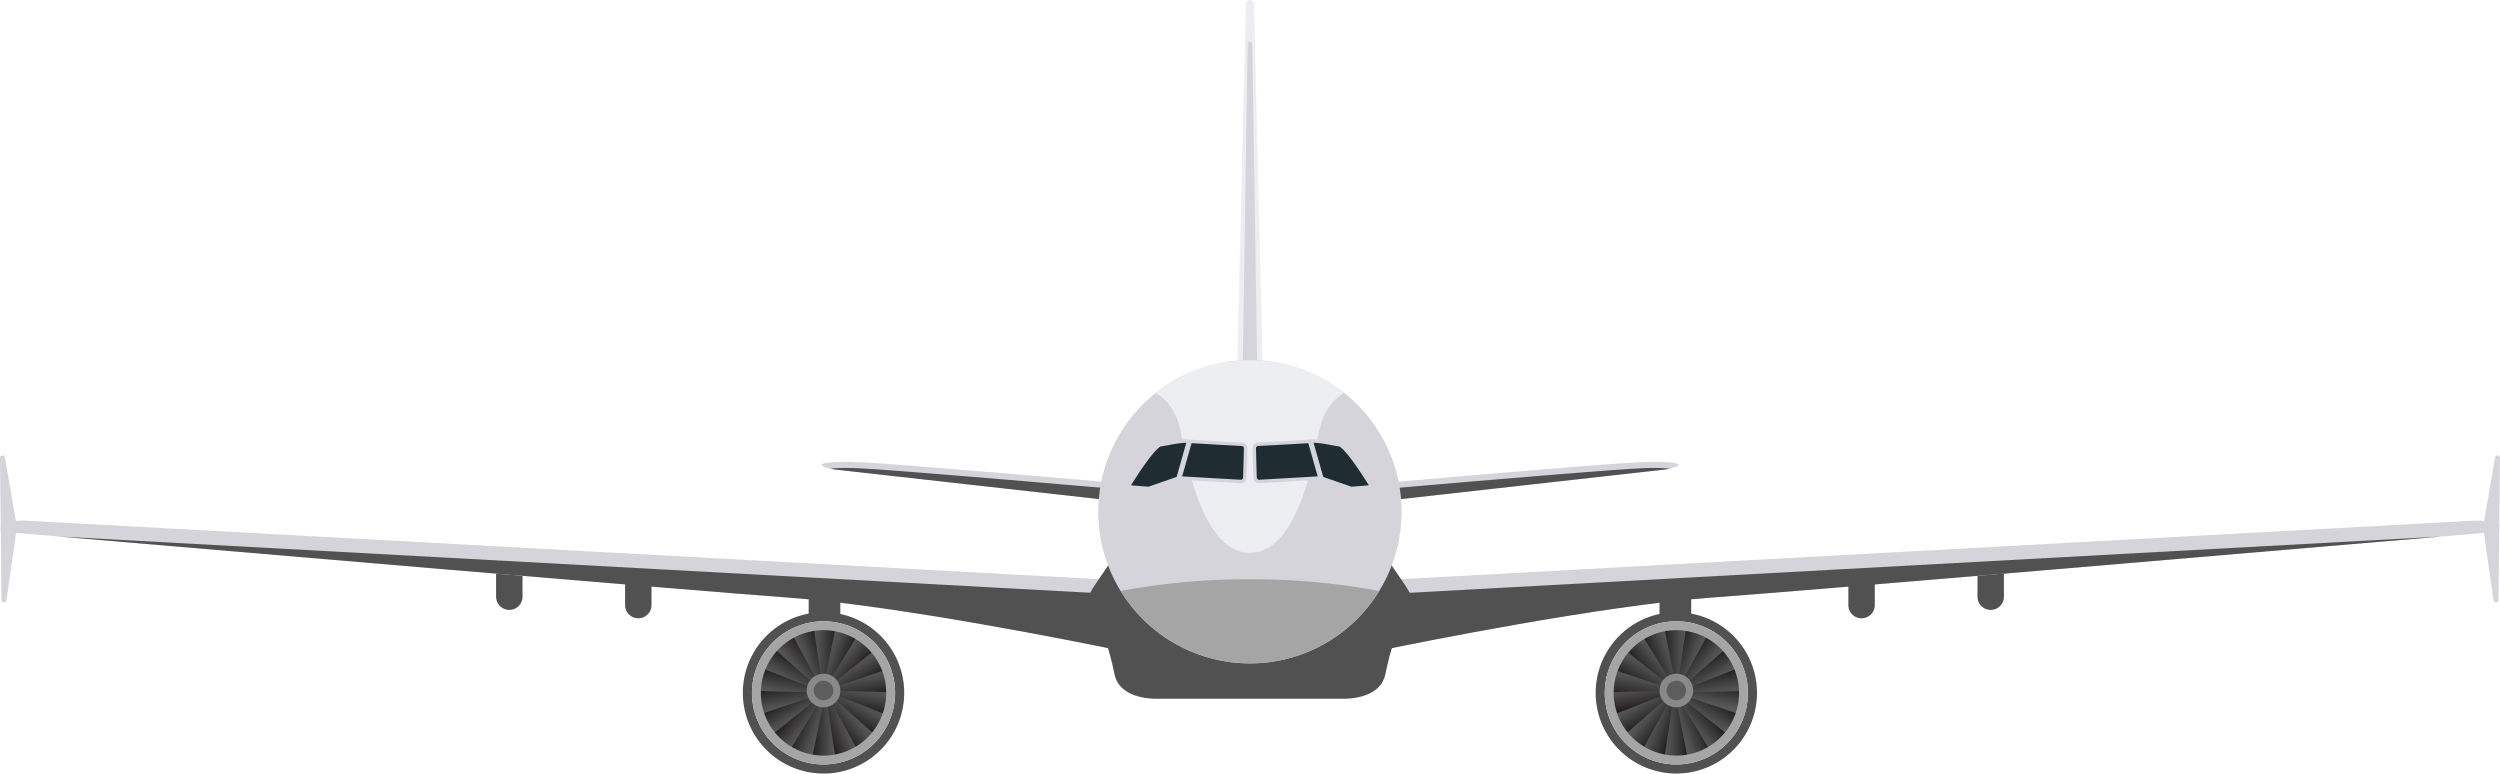 <svg xmlns="http://www.w3.org/2000/svg" xmlns:xlink="http://www.w3.org/1999/xlink" viewBox="0 0 821.004 254.04"><defs><style>.cls-1{fill:#d5d4da;}.cls-2{fill:#515151;}.cls-3{fill:#282828;}.cls-4{fill:url(#linear-gradient);}.cls-5{fill:url(#linear-gradient-2);}.cls-6{fill:url(#linear-gradient-3);}.cls-7{fill:url(#linear-gradient-4);}.cls-8{fill:url(#linear-gradient-5);}.cls-9{fill:url(#linear-gradient-6);}.cls-10{fill:url(#linear-gradient-7);}.cls-11{fill:url(#linear-gradient-8);}.cls-12{fill:url(#linear-gradient-9);}.cls-13{fill:url(#linear-gradient-10);}.cls-14{fill:url(#linear-gradient-11);}.cls-15{fill:url(#linear-gradient-12);}.cls-16{fill:url(#linear-gradient-13);}.cls-17{fill:url(#linear-gradient-14);}.cls-18{fill:url(#linear-gradient-15);}.cls-19{fill:url(#linear-gradient-16);}.cls-20{fill:url(#linear-gradient-17);}.cls-21{fill:url(#linear-gradient-18);}.cls-22{fill:#a5a5a5;}.cls-23{fill:#898989;}.cls-24{fill:#5d5d5d;}.cls-25{fill:url(#linear-gradient-19);}.cls-26{fill:url(#linear-gradient-20);}.cls-27{fill:url(#linear-gradient-21);}.cls-28{fill:url(#linear-gradient-22);}.cls-29{fill:url(#linear-gradient-23);}.cls-30{fill:url(#linear-gradient-24);}.cls-31{fill:url(#linear-gradient-25);}.cls-32{fill:url(#linear-gradient-26);}.cls-33{fill:url(#linear-gradient-27);}.cls-34{fill:url(#linear-gradient-28);}.cls-35{fill:url(#linear-gradient-29);}.cls-36{fill:url(#linear-gradient-30);}.cls-37{fill:url(#linear-gradient-31);}.cls-38{fill:url(#linear-gradient-32);}.cls-39{fill:url(#linear-gradient-33);}.cls-40{fill:url(#linear-gradient-34);}.cls-41{fill:url(#linear-gradient-35);}.cls-42{fill:url(#linear-gradient-36);}.cls-43{fill:#eceef2;}.cls-44{fill:#1f2d33;}</style><linearGradient id="linear-gradient" x1="266.95" y1="214.994" x2="274.6" y2="214.994" gradientUnits="userSpaceOnUse"><stop offset="0" stop-color="#58595b"/><stop offset="0.289" stop-color="#4d4d4e"/><stop offset="0.817" stop-color="#2f2c2d"/><stop offset="1" stop-color="#231f20"/></linearGradient><linearGradient id="linear-gradient-2" x1="732.93" y1="296.753" x2="740.579" y2="296.753" gradientTransform="matrix(0.94, -0.342, 0.342, 0.94, -527.193, 188.824)" xlink:href="#linear-gradient"/><linearGradient id="linear-gradient-3" x1="1142.34" y1="533.812" x2="1149.989" y2="533.812" gradientTransform="matrix(0.766, -0.643, 0.643, 0.766, -958.126, 545.661)" xlink:href="#linear-gradient"/><linearGradient id="linear-gradient-4" x1="1446.904" y1="895.511" x2="1454.554" y2="895.511" gradientTransform="translate(-1240.623 1029.602) rotate(-59.999)" xlink:href="#linear-gradient"/><linearGradient id="linear-gradient-5" x1="1608.241" y1="1340.379" x2="1615.89" y2="1340.379" gradientTransform="translate(-1341.059 1579.851) rotate(-80.003)" xlink:href="#linear-gradient"/><linearGradient id="linear-gradient-6" x1="1609.319" y1="1812.475" x2="1616.968" y2="1812.475" gradientTransform="translate(-1246.096 2132.461) rotate(-99.997)" xlink:href="#linear-gradient"/><linearGradient id="linear-gradient-7" x1="1447.203" y1="2257.589" x2="1454.853" y2="2257.589" gradientTransform="translate(-969.342 2618.537) rotate(-120.001)" xlink:href="#linear-gradient"/><linearGradient id="linear-gradient-8" x1="1143.907" y1="2619.608" x2="1151.557" y2="2619.608" gradientTransform="matrix(-0.766, -0.643, 0.643, -0.766, -541.808, 2980.77)" xlink:href="#linear-gradient"/><linearGradient id="linear-gradient-9" x1="733.538" y1="2856.49" x2="741.188" y2="2856.49" gradientTransform="matrix(-0.94, -0.342, 0.342, -0.94, -17.466, 3174.927)" xlink:href="#linear-gradient"/><linearGradient id="linear-gradient-10" x1="268.038" y1="2938.622" x2="275.687" y2="2938.622" gradientTransform="translate(542.562 3177.872) rotate(180)" xlink:href="#linear-gradient"/><linearGradient id="linear-gradient-11" x1="-197.528" y1="2856.518" x2="-189.879" y2="2856.518" gradientTransform="matrix(-0.94, 0.342, -0.342, -0.94, 1069.756, 2989.047)" xlink:href="#linear-gradient"/><linearGradient id="linear-gradient-12" x1="-607.666" y1="2620.919" x2="-600.017" y2="2620.919" gradientTransform="matrix(-0.766, 0.643, -0.643, -0.766, 1500.688, 2632.21)" xlink:href="#linear-gradient"/><linearGradient id="linear-gradient-13" x1="-911.317" y1="2258.326" x2="-903.668" y2="2258.326" gradientTransform="translate(1783.186 2148.27) rotate(120.001)" xlink:href="#linear-gradient"/><linearGradient id="linear-gradient-14" x1="-1073.885" y1="1814.287" x2="-1066.235" y2="1814.287" gradientTransform="translate(1883.622 1598.021) rotate(99.997)" xlink:href="#linear-gradient"/><linearGradient id="linear-gradient-15" x1="-1073.184" y1="1340.709" x2="-1065.535" y2="1340.709" gradientTransform="translate(1788.659 1045.411) rotate(80.003)" xlink:href="#linear-gradient"/><linearGradient id="linear-gradient-16" x1="-912.106" y1="896.657" x2="-904.457" y2="896.657" gradientTransform="translate(1511.905 559.334) rotate(59.999)" xlink:href="#linear-gradient"/><linearGradient id="linear-gradient-17" x1="-607.765" y1="533.9" x2="-600.116" y2="533.9" gradientTransform="matrix(0.766, 0.643, -0.643, 0.766, 1084.371, 197.101)" xlink:href="#linear-gradient"/><linearGradient id="linear-gradient-18" x1="-198.964" y1="297.47" x2="-191.315" y2="297.47" gradientTransform="matrix(0.94, 0.342, -0.342, 0.94, 560.028, 2.944)" xlink:href="#linear-gradient"/><linearGradient id="linear-gradient-19" x1="336.273" y1="214.994" x2="343.922" y2="214.994" gradientTransform="matrix(-1, 0, 0, 1, 890.285, 0)" xlink:href="#linear-gradient"/><linearGradient id="linear-gradient-20" x1="798.072" y1="320.461" x2="805.721" y2="320.461" gradientTransform="matrix(-0.94, -0.342, -0.342, 0.94, 1417.478, 188.824)" xlink:href="#linear-gradient"/><linearGradient id="linear-gradient-21" x1="1195.443" y1="578.375" x2="1203.092" y2="578.375" gradientTransform="matrix(-0.766, -0.643, -0.643, 0.766, 1848.41, 545.661)" xlink:href="#linear-gradient"/><linearGradient id="linear-gradient-22" x1="1481.567" y1="955.546" x2="1489.216" y2="955.546" gradientTransform="matrix(-0.5, -0.866, -0.866, 0.5, 2130.908, 1029.602)" xlink:href="#linear-gradient"/><linearGradient id="linear-gradient-23" x1="1620.275" y1="1408.65" x2="1627.925" y2="1408.65" gradientTransform="matrix(-0.174, -0.985, -0.985, 0.174, 2231.344, 1579.851)" xlink:href="#linear-gradient"/><linearGradient id="linear-gradient-24" x1="1597.284" y1="1880.746" x2="1604.934" y2="1880.746" gradientTransform="matrix(0.174, -0.985, -0.985, -0.174, 2136.381, 2132.461)" xlink:href="#linear-gradient"/><linearGradient id="linear-gradient-25" x1="1412.54" y1="2317.624" x2="1420.19" y2="2317.624" gradientTransform="matrix(0.5, -0.866, -0.866, -0.5, 1859.627, 2618.537)" xlink:href="#linear-gradient"/><linearGradient id="linear-gradient-26" x1="1090.804" y1="2664.171" x2="1098.453" y2="2664.171" gradientTransform="matrix(0.766, -0.643, -0.643, -0.766, 1432.093, 2980.77)" xlink:href="#linear-gradient"/><linearGradient id="linear-gradient-27" x1="668.396" y1="2880.198" x2="676.046" y2="2880.198" gradientTransform="matrix(0.94, -0.342, -0.342, -0.94, 907.751, 3174.927)" xlink:href="#linear-gradient"/><linearGradient id="linear-gradient-28" x1="198.716" y1="2938.622" x2="206.365" y2="2938.622" gradientTransform="matrix(1, 0, 0, -1, 347.722, 3177.872)" xlink:href="#linear-gradient"/><linearGradient id="linear-gradient-29" x1="-262.67" y1="2832.809" x2="-255.021" y2="2832.809" gradientTransform="matrix(0.94, 0.342, 0.342, -0.94, -179.471, 2989.047)" xlink:href="#linear-gradient"/><linearGradient id="linear-gradient-30" x1="-660.77" y1="2576.357" x2="-653.12" y2="2576.357" gradientTransform="matrix(0.766, 0.643, 0.643, -0.766, -610.403, 2632.21)" xlink:href="#linear-gradient"/><linearGradient id="linear-gradient-31" x1="-945.98" y1="2198.291" x2="-938.33" y2="2198.291" gradientTransform="matrix(0.5, 0.866, 0.866, -0.5, -892.901, 2148.27)" xlink:href="#linear-gradient"/><linearGradient id="linear-gradient-32" x1="-1085.919" y1="1746.017" x2="-1078.27" y2="1746.017" gradientTransform="matrix(0.174, 0.985, 0.985, -0.174, -993.337, 1598.021)" xlink:href="#linear-gradient"/><linearGradient id="linear-gradient-33" x1="-1061.149" y1="1272.439" x2="-1053.5" y2="1272.439" gradientTransform="matrix(-0.174, 0.985, 0.985, 0.174, -898.374, 1045.411)" xlink:href="#linear-gradient"/><linearGradient id="linear-gradient-34" x1="-877.443" y1="836.621" x2="-869.794" y2="836.621" gradientTransform="matrix(-0.5, 0.866, 0.866, 0.5, -621.62, 559.334)" xlink:href="#linear-gradient"/><linearGradient id="linear-gradient-35" x1="-554.662" y1="489.337" x2="-547.012" y2="489.337" gradientTransform="matrix(-0.766, 0.643, 0.643, 0.766, -194.086, 197.101)" xlink:href="#linear-gradient"/><linearGradient id="linear-gradient-36" x1="-133.822" y1="273.762" x2="-126.173" y2="273.762" gradientTransform="matrix(-0.94, 0.342, 0.342, 0.94, 330.256, 2.944)" xlink:href="#linear-gradient"/></defs><g id="Layer_2" data-name="Layer 2"><g id="Layer_1-2" data-name="Layer 1"><path class="cls-1" d="M0,150.417l.496,46.58a.823.823,0,0,0,1.638.107l3.421-24.021-3.921-22.815A.823.823,0,0,0,0,150.417Z"/><path class="cls-2" d="M167.254,200.292h0a4.338,4.338,0,0,1-4.338-4.338v-9.054h8.677v9.054A4.338,4.338,0,0,1,167.254,200.292Z"/><path class="cls-1" d="M821.004,150.417l-.496,46.58a.823.823,0,0,1-1.638.107l-3.421-24.021,3.921-22.815A.823.823,0,0,1,821.004,150.417Z"/><path class="cls-2" d="M653.75,200.292h0a4.338,4.338,0,0,0,4.338-4.338v-9.054h-8.677v9.054A4.338,4.338,0,0,0,653.75,200.292Z"/><path class="cls-3" d="M291.972,228.628a21.533,21.533,0,1,1-21.528-21.538A21.522,21.522,0,0,1,291.972,228.628Z"/><path class="cls-4" d="M269.696,223.657c-.065-.196-2.746-17.783-2.746-17.783l7.649.327-3.623,17.914Z"/><path class="cls-5" d="M268.574,224.222c-.129-.162-8.662-15.771-8.662-15.771l7.3-2.309,2.722,18.073Z"/><path class="cls-6" d="M267.713,225.137c-.176-.108-13.534-11.857-13.534-11.857l6.07-4.666,8.739,16.052Z"/><path class="cls-7" d="M267.216,226.291c-.203-.041-16.773-6.513-16.773-6.513l4.108-6.461,13.702,12.095Z"/><path class="cls-8" d="M267.144,227.546c-.205.03-17.99-.384-17.99-.384l1.65-7.476,17.012,6.679Z"/><path class="cls-9" d="M267.506,228.749c-.182.098-17.036,5.792-17.036,5.792l-1.006-7.59,18.271.458Z"/><path class="cls-10" d="M268.257,229.756c-.137.155-14.027,11.269-14.027,11.269l-3.542-6.788,17.325-5.819Z"/><path class="cls-11" d="M269.307,230.446c-.076.192-9.327,15.387-9.327,15.387l-5.65-5.167,14.29-11.394Z"/><path class="cls-12" d="M270.53,230.734c-.006.207-3.502,17.65-3.502,17.65l-7.076-2.923,9.532-15.594Z"/><path class="cls-13" d="M271.778,230.587c.065.196,2.746,17.783,2.746,17.783l-7.649-.327,3.623-17.914Z"/><path class="cls-14" d="M272.901,230.022c.129.162,8.662,15.771,8.662,15.771l-7.3,2.309-2.722-18.073Z"/><path class="cls-15" d="M273.762,229.107c.176.108,13.534,11.857,13.534,11.857l-6.07,4.667-8.739-16.052Z"/><path class="cls-16" d="M274.259,227.953c.203.041,16.773,6.513,16.773,6.513l-4.108,6.461-13.702-12.095Z"/><path class="cls-17" d="M274.33,226.699c.204-.03,17.989.384,17.989.384l-1.65,7.476-17.012-6.679Z"/><path class="cls-18" d="M273.969,225.495c.182-.099,17.036-5.792,17.036-5.792l1.006,7.59-18.271-.458Z"/><path class="cls-19" d="M273.218,224.488c.137-.155,14.028-11.269,14.028-11.269l3.541,6.788-17.325,5.819Z"/><path class="cls-20" d="M272.167,223.798c.076-.192,9.327-15.387,9.327-15.387l5.649,5.167-14.29,11.394Z"/><path class="cls-21" d="M270.944,223.51c.006-.207,3.502-17.649,3.502-17.649l7.076,2.923-9.532,15.594Z"/><path class="cls-2" d="M270.452,201.05a26.495,26.495,0,1,0,26.49,26.5A26.499,26.499,0,0,0,270.452,201.05Zm0,50a23.505,23.505,0,1,1,23.5-23.5A23.507,23.507,0,0,1,270.452,251.05Z"/><path class="cls-22" d="M270.452,204.04a23.505,23.505,0,1,0,23.5,23.51A23.515,23.515,0,0,0,270.452,204.04Zm0,44.09a20.585,20.585,0,1,1,20.58-20.58A20.583,20.583,0,0,1,270.452,248.13Z"/><path class="cls-1" d="M365.798,213.234s-.328-.068-.945-.198c-8.318-1.709-69.646-14.147-105.816-16.778-31.858-2.32-185.456-15.42-239.739-20.06l-.073-.006C7.352,175.174.25,174.569.25,174.569v-2.643l.708-.17a28.205,28.205,0,0,1,8.12-.738L361.299,190.226Z"/><path class="cls-2" d="M364.853,213.036c-8.318-1.709-69.646-14.147-105.816-16.778-31.858-2.32-185.456-15.42-239.739-20.06l342.002,18.651Z"/><path class="cls-2" d="M209.619,203.051h0a4.338,4.338,0,0,1-4.338-4.338v-9.054h8.677v9.054A4.338,4.338,0,0,1,209.619,203.051Z"/><rect class="cls-2" x="265.569" y="193.596" width="10.398" height="9.266"/><path class="cls-23" d="M275.967,226.77a5.517,5.517,0,1,1-5.517-5.517A5.517,5.517,0,0,1,275.967,226.77Z"/><path class="cls-24" d="M273.658,226.77a3.208,3.208,0,1,1-3.208-3.208A3.208,3.208,0,0,1,273.658,226.77Z"/><path class="cls-3" d="M528.99,228.628a21.533,21.533,0,1,0,21.528-21.538A21.522,21.522,0,0,0,528.99,228.628Z"/><path class="cls-25" d="M551.266,223.657c.065-.196,2.746-17.783,2.746-17.783l-7.649.327,3.623,17.914Z"/><path class="cls-26" d="M552.388,224.222c.129-.162,8.662-15.771,8.662-15.771l-7.3-2.309-2.722,18.073Z"/><path class="cls-27" d="M553.25,225.137c.176-.108,13.534-11.857,13.534-11.857l-6.07-4.666-8.739,16.052Z"/><path class="cls-28" d="M553.746,226.291c.203-.041,16.773-6.513,16.773-6.513l-4.108-6.461L552.71,225.411Z"/><path class="cls-29" d="M553.818,227.546c.204.03,17.989-.384,17.989-.384l-1.65-7.476-17.012,6.679Z"/><path class="cls-30" d="M553.457,228.749c.182.098,17.036,5.792,17.036,5.792l1.006-7.59-18.271.458Z"/><path class="cls-31" d="M552.705,229.756c.137.155,14.027,11.269,14.027,11.269l3.542-6.788-17.325-5.819Z"/><path class="cls-32" d="M551.655,230.446c.076.192,9.327,15.387,9.327,15.387l5.65-5.167-14.29-11.394Z"/><path class="cls-33" d="M550.432,230.734c.006.207,3.502,17.65,3.502,17.65l7.076-2.923-9.532-15.594Z"/><path class="cls-34" d="M549.184,230.587c-.065.196-2.746,17.783-2.746,17.783l7.649-.327-3.623-17.914Z"/><path class="cls-35" d="M548.062,230.022c-.129.162-8.662,15.771-8.662,15.771l7.3,2.309,2.722-18.073Z"/><path class="cls-36" d="M547.2,229.107c-.176.108-13.534,11.857-13.534,11.857l6.07,4.667,8.739-16.052Z"/><path class="cls-37" d="M546.704,227.953c-.203.041-16.773,6.513-16.773,6.513l4.108,6.461,13.702-12.095Z"/><path class="cls-38" d="M546.632,226.699c-.204-.03-17.989.384-17.989.384l1.65,7.476,17.012-6.679Z"/><path class="cls-39" d="M546.993,225.495c-.182-.099-17.036-5.792-17.036-5.792l-1.006,7.59,18.271-.458Z"/><path class="cls-40" d="M547.745,224.488c-.137-.155-14.027-11.269-14.027-11.269l-3.542,6.788,17.325,5.819Z"/><path class="cls-41" d="M548.795,223.798c-.076-.192-9.327-15.387-9.327-15.387l-5.649,5.167,14.29,11.394Z"/><path class="cls-42" d="M550.018,223.51c-.006-.207-3.502-17.649-3.502-17.649l-7.076,2.923,9.532,15.594Z"/><path class="cls-2" d="M524.021,227.55a26.49,26.49,0,1,0,26.49-26.5A26.49,26.49,0,0,0,524.021,227.55Zm2.99,0a23.505,23.505,0,1,1,23.5,23.5A23.507,23.507,0,0,1,527.011,227.55Z"/><path class="cls-22" d="M527.011,227.55a23.505,23.505,0,1,0,23.5-23.51A23.498,23.498,0,0,0,527.011,227.55Zm2.92,0a20.585,20.585,0,1,1,20.58,20.58A20.584,20.584,0,0,1,529.931,227.55Z"/><path class="cls-1" d="M455.165,213.234s.328-.068.945-.198c8.318-1.709,69.646-14.147,105.816-16.778,31.858-2.32,185.456-15.42,239.739-20.06l.073-.006c11.872-1.018,18.974-1.624,18.974-1.624v-2.643l-.708-.17a28.205,28.205,0,0,0-8.12-.738L459.663,190.226Z"/><path class="cls-2" d="M456.11,213.036c8.318-1.709,69.646-14.147,105.816-16.778,31.858-2.32,185.456-15.42,239.739-20.06l-342.002,18.651Z"/><path class="cls-2" d="M611.343,203.051h0a4.338,4.338,0,0,0,4.338-4.338v-9.054h-8.677v9.054A4.338,4.338,0,0,0,611.343,203.051Z"/><rect class="cls-2" x="544.996" y="193.596" width="10.398" height="9.266" transform="translate(1100.389 396.458) rotate(180)"/><path class="cls-23" d="M544.996,226.77a5.517,5.517,0,1,0,5.517-5.517A5.517,5.517,0,0,0,544.996,226.77Z"/><path class="cls-24" d="M547.305,226.77a3.208,3.208,0,1,0,3.208-3.208A3.208,3.208,0,0,0,547.305,226.77Z"/><path class="cls-43" d="M414.715,122.227h-8.467l2.871-120.896A1.363,1.363,0,0,1,410.481,0h0a1.363,1.363,0,0,1,1.363,1.331Z"/><path class="cls-1" d="M412.882,122.227h-4.802l1.628-107.463c.01-.658.353-1.183.773-1.183h0c.42,0,.763.525.773,1.183Z"/><path class="cls-2" d="M454.923,181.546l-44.442,3.586-44.442-3.586c-1.32,5.279-13.769,16.789-8.488,21.316s6.602,9.997,8.488,18.673c1.886,8.677,14.379,7.922,14.379,7.922l30.063.017,30.063-.017s12.492.754,14.379-7.922c1.886-8.677,3.207-14.146,8.488-18.673S456.243,186.825,454.923,181.546Z"/><path class="cls-1" d="M364.995,158.442l-1.234,1.924-2.303,3.593-87.216-9.761s-.736-.119-1.618-.317c-1.239-.289-2.773-.736-2.976-1.262,0,0,.566-1.392,13.015-.826C295.111,152.359,364.995,158.442,364.995,158.442Z"/><path class="cls-2" d="M363.762,160.366l-2.303,3.593-87.216-9.761s-.736-.119-1.618-.317a71.856,71.856,0,0,1,10.038-.057C294.132,154.345,354.357,159.551,363.762,160.366Z"/><path class="cls-1" d="M455.967,158.442l1.234,1.924,2.303,3.593L546.72,154.198s.736-.119,1.618-.317c1.239-.289,2.773-.736,2.976-1.262,0,0-.566-1.392-13.015-.826C525.851,152.359,455.967,158.442,455.967,158.442Z"/><path class="cls-2" d="M457.2,160.366l2.303,3.593L546.72,154.198s.736-.119,1.618-.317a71.858,71.858,0,0,0-10.039-.057C526.83,154.345,466.605,159.551,457.2,160.366Z"/><path class="cls-1" d="M460.277,168.061A49.798,49.798,0,1,1,441.4,129.028,49.575,49.575,0,0,1,460.277,168.061Z"/><path class="cls-22" d="M410.481,190.226a228.638,228.638,0,0,0-42.468,3.848,49.808,49.808,0,0,0,84.936,0A228.638,228.638,0,0,0,410.481,190.226Z"/><path class="cls-43" d="M441.4,129.028c-3.672,2.286-7.022,5.987-8.499,14.039-.073.413-.153.832-.232,1.262-.074.362-.141.736-.215,1.109-.141.719-.289,1.46-.447,2.207-.238,1.143-.492,2.32-.77,3.508-.419,1.794-.877,3.627-1.392,5.46q-.161.577-.323,1.154c-3.525,12.07-9.314,23.778-19.041,23.778-9.727,0-15.516-11.708-19.041-23.778-.107-.385-.221-.769-.328-1.154-.515-1.833-.973-3.672-1.392-5.466-.277-1.188-.532-2.365-.769-3.508-.159-.747-.306-1.483-.447-2.201-.073-.379-.141-.747-.215-1.115-.079-.424-.158-.843-.232-1.256-1.477-8.047-4.816-11.747-8.494-14.039a49.793,49.793,0,0,1,61.837,0Z"/><path class="cls-1" d="M371.541,160.518a1.257,1.257,0,0,1-.967-1.918c2.404-3.857,8.185-12.771,10.455-13.103,2.9-.424,7.003-1.415,8.983-1.202,1.586.17,13.238.793,17.82,1.035a1.895,1.895,0,0,1,1.794,1.946l-.253,9.561a1.899,1.899,0,0,1-2.007,1.845l-20.113-1.16-9.973,3.466Z"/><path class="cls-44" d="M371.633,159.391a.119.119,0,0,1-.105-.07.112.112,0,0,1,.006-.12c5.986-9.603,8.939-12.43,9.664-12.583.88-.129,1.843-.304,2.862-.49a35.789,35.789,0,0,1,5.335-.729,4.782,4.782,0,0,1,.498.023c1.621.173,13.045.785,17.881,1.04a.761.761,0,0,1,.723.786l-.253,9.562a.771.771,0,0,1-.764.747l-20.384-1.175-9.96,3.462Z"/><rect class="cls-1" x="382.469" y="150.041" width="12.889" height="1.698" transform="translate(137.686 483.916) rotate(-74.175)"/><path class="cls-1" d="M449.421,160.518a1.257,1.257,0,0,0,.967-1.918c-2.404-3.857-8.185-12.771-10.455-13.103-2.9-.424-7.003-1.415-8.983-1.202-1.586.17-13.238.793-17.82,1.035a1.895,1.895,0,0,0-1.794,1.946l.253,9.561a1.899,1.899,0,0,0,2.007,1.845l20.113-1.16,9.973,3.466Z"/><path class="cls-44" d="M449.329,159.391a.119.119,0,0,0,.105-.07.112.112,0,0,0-.006-.12c-5.986-9.603-8.939-12.43-9.664-12.583-.88-.129-1.843-.304-2.862-.49a35.791,35.791,0,0,0-5.334-.729,4.785,4.785,0,0,0-.498.023c-1.621.173-13.045.785-17.881,1.04a.761.761,0,0,0-.723.786l.253,9.562a.771.771,0,0,0,.764.747l20.384-1.175,9.96,3.462Z"/><rect class="cls-1" x="431.2" y="144.446" width="1.698" height="12.889" transform="translate(-24.773 123.538) rotate(-15.825)"/></g></g></svg>